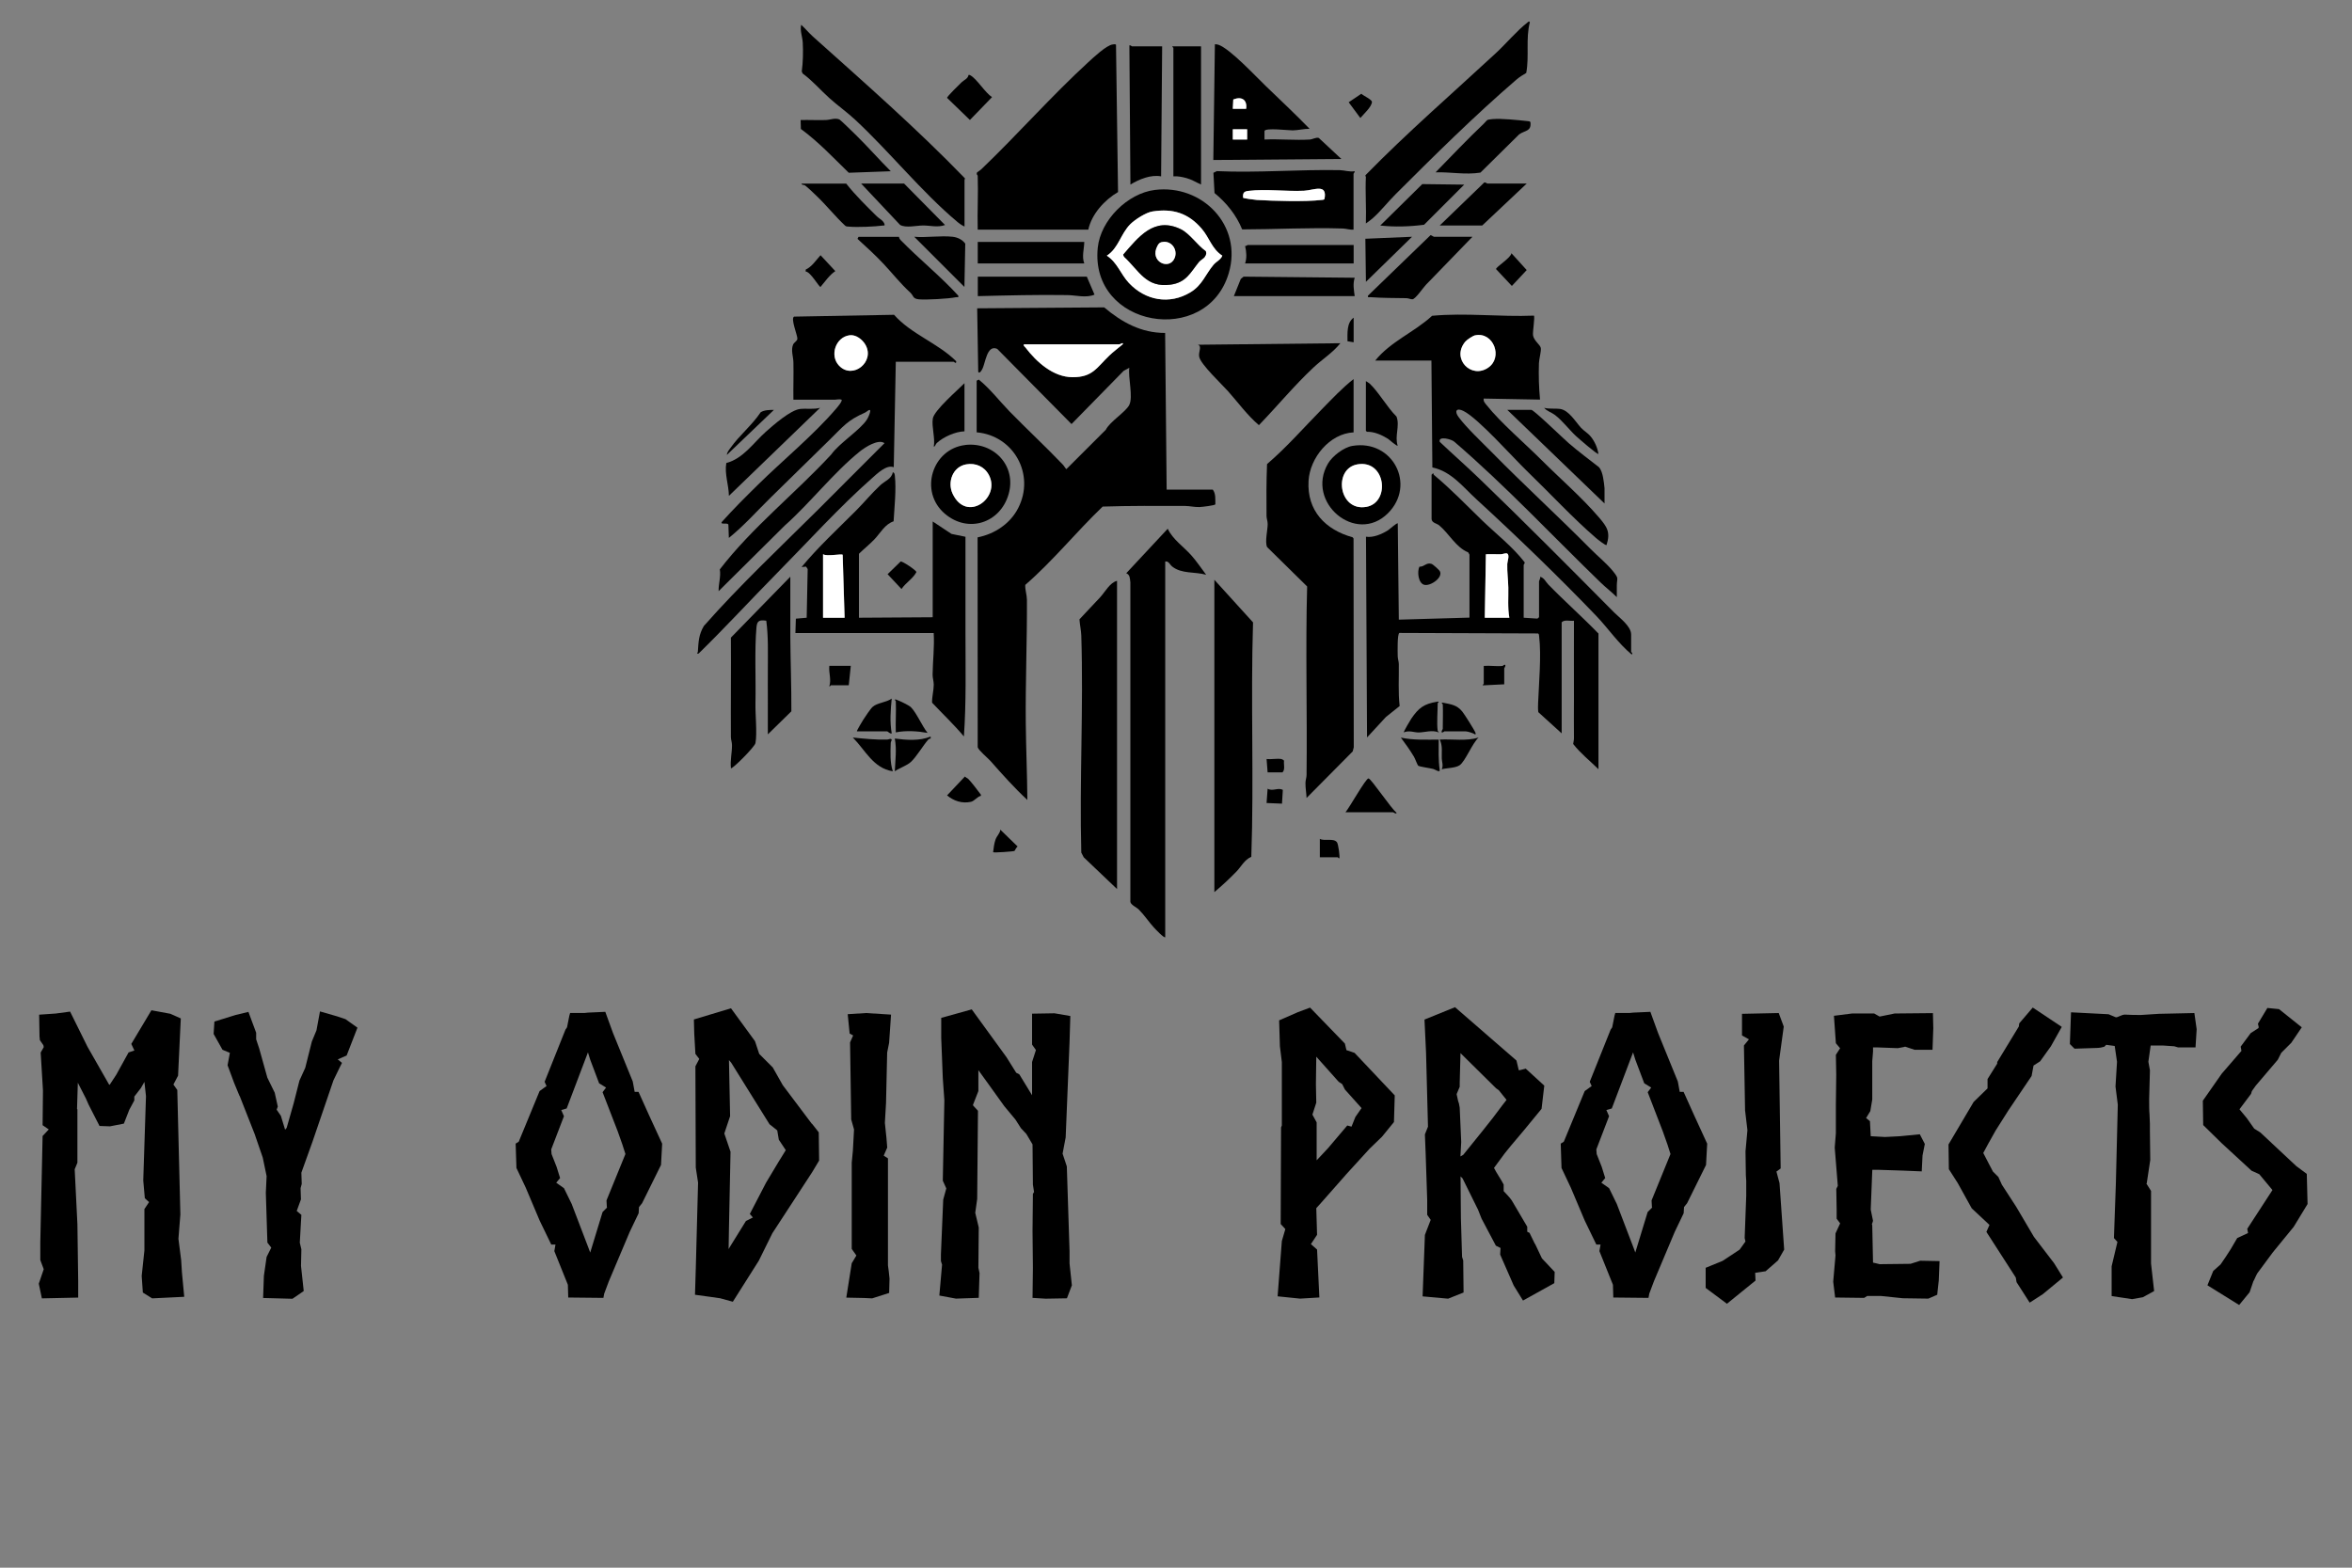 <?xml version="1.0" encoding="UTF-8"?>
<svg id="Layer_1" data-name="Layer 1" xmlns="http://www.w3.org/2000/svg" viewBox="0 0 450 300">
  <rect x="0" y="0" width="450" height="300" fill="#808080" stroke="none"/>
  <defs>
    <style>
      .cls-1 {
        fill: #fff;
      }
    </style>
  </defs>
  <g>
    <path d="M186.88,72.84l.39-.2c2.2,1.8,3.91,4.06,5.87,6.08,3.35,3.43,6.88,6.71,10.2,10.18.26.27.42.62.68.88l7.55-7.54c.8-1.59,3.77-3.36,4.48-4.73.8-1.56-.26-5.3.02-7.13l-1.08.58-9.98,10.19-14.22-14.39c-2.02-.88-2.23,2.82-2.9,3.95-.1.18-.49.88-.73.45l-.2-12.16,24.3-.18c3.36,2.85,7.11,4.91,11.66,4.89l.29,29.98h8.82c.62.78.47,1.89.5,2.82-.06.21-2.59.51-3.04.52-1,.03-1.85-.21-2.74-.21-5.26-.02-10.52-.05-15.78.12-5.06,4.85-9.49,10.37-14.81,14.99-.05.92.31,1.93.32,2.83.04,7.86-.3,15.86-.22,23.71.05,4.88.27,9.73.3,14.61-2.52-2.34-4.78-4.88-7.05-7.45-.52-.58-2.34-2.09-2.45-2.65l-.02-40.15c3.26-.64,6.23-2.61,7.76-5.59,3.31-6.45-.86-13.89-7.94-14.51v-9.9ZM214.21,65.89h-18.32c-.09.34.14.39.29.59,2.15,2.81,5.33,5.68,9.01,5.7,3.88.02,4.63-1.83,7.05-4.14.75-.72,1.75-1.47,2.56-2.15.26-.49-.54,0-.59,0Z"/>
    <path d="M263.1,69.02c2.95-3.68,7.52-5.46,10.9-8.59,6.47-.6,12.98.24,19.47-.03.24.24-.26,3.13-.16,3.77.17,1.06,1.4,1.81,1.49,2.44s-.34,2.14-.36,2.89c-.08,2.32-.01,4.66.21,6.97l-10.78-.2c-.09.58.27.88.58,1.28,2.63,3.31,7.35,7.35,10.48,10.48,3.53,3.53,7.75,7.18,10.98,10.97,1.55,1.81,2.26,2.81,1.47,5.29-.19.17-1.82-1.16-2.06-1.37-4.32-3.71-8.93-8.69-13.13-12.74-2.72-2.62-9.34-10.11-12.18-11.53-1.37-.69-1.78.03-.95,1.15,1.42,1.95,4.56,4.92,6.37,6.75,6.18,6.29,12.7,12.25,18.91,18.52,1.39,1.41,3.07,2.74,4.32,4.3,1.11,1.4.71,1.16.68,2.65-.01.75,0,1.5,0,2.25-.94-.95-2.1-1.83-3.04-2.74-9.32-9.02-18.22-18.56-28.06-27.01-.49-.46-3.1-1.18-2.78.03,2.48,2.35,5.06,4.61,7.52,6.98,8.78,8.45,17.29,17.04,25.86,25.68,1,1.01,3.24,2.6,3.24,4.21v3.33s.42.34.1.49c-2.56-2.12-4.46-4.96-6.75-7.36-7.17-7.48-15.28-15.31-22.94-22.33-2.56-2.34-4.83-5.36-8.44-6.1l-.18-20.45h-10.78ZM282.25,64.17c-.47.1-1.59.85-1.91,1.23-2.7,3.24,1.13,7.19,4.38,4.97,2.92-1.99.99-6.92-2.47-6.19Z"/>
    <path d="M151.8,76.47c-.04-2.38.06-4.78,0-7.16-.02-1.04-.51-2.31-.06-3.37.18-.42.79-.67.82-1.11.04-.65-1.33-3.85-.64-4.24l19.14-.35c3.27,3.71,8.36,5.39,11.89,8.89.03.64-.4.1-.49.1h-11.07l-.39,20.18c-1.38-.55-3.19,1.24-4.22,2.15-6.06,5.34-12.38,12.3-18.13,18.13-5.01,5.08-9.87,10.38-14.99,15.38-.54.05-.16-.12-.14-.34.13-1.91.14-3.21,1.14-4.93,6.89-7.81,14.55-15.01,21.94-22.35,4.23-4.2,8.4-8.45,12.63-12.64-1.15-.87-3.71.77-4.7,1.57-5.05,4.06-9.52,9.87-14.4,14.21l-12.64,12.54c-.04-1.41.47-2.8.23-4.17,6.22-8.08,14.42-14.52,21.32-21.99,1.52-2.16,5.55-4.68,6.83-6.69.23-.36.57-1.13.62-1.54.09-.71-.71.1-.97.21-3.38,1.48-4.17,2.64-6.67,5.09-3.76,3.69-7.53,7.4-11.28,11.06-2.69,2.63-5.2,5.49-8.12,7.84l-.09-2.56c-.29-.42-1.53.09-1.28-.47,2.22-2.48,4.58-4.83,6.95-7.16,4.75-4.67,10.62-9.5,14.9-14.49.23-.27,1.32-1.52,1.08-1.77-.46-.17-.95,0-1.27,0h-7.94ZM162.53,64.16c-2.66.37-3.84,3.89-1.99,5.82,2.61,2.74,6.94-.77,5.02-4.04-.59-1-1.81-1.95-3.03-1.78Z"/>
    <path d="M273.88,90.87c.02-.07.31-.34.39-.29-.04.24.09.32.25.45,3.28,2.75,6,5.62,9.06,8.57,2.72,2.62,5.8,5,8.11,7.98.1.21-.17.46-.17.54v10.09l2.63.17.31-.27v-6.86c0-.15.32-.57.2-.88.81.22,1.05.95,1.56,1.47,3.12,3.21,6.49,6.18,9.61,9.4v25.96c-1.62-1.6-3.45-3.04-4.84-4.83.04-.38.16-.74.15-1.14-.04-2.57,0-5.1,0-7.64,0-4.93-.02-9.87,0-14.8-.76.1-1.78-.28-2.35.29v21.26l-4.47-4.06c-.08-.57-.06-1.15-.04-1.72.15-3.71.64-9.16.2-12.75-.03-.21,0-.45-.19-.59l-26.54-.1c-.44.12-.34,3.8-.33,4.43.01.56.21,1.04.21,1.55.04,2.67-.15,5.36.16,8.01l-2.62,2.09-3.62,3.92-.2-38.41c1.39.22,3-.49,4.18-1.21.26-.16,1.75-1.51,1.9-1.34l.2,18.42,13.52-.39v-12.05l-.25-.44c-2.32-.92-3.66-3.59-5.53-5.15-.49-.41-1.47-.48-1.47-1.27v-8.43ZM288.78,118.21c-.35-1.89-.16-3.85-.2-5.78-.03-1.49-.25-2.99-.2-4.52.02-.53.47-1.63.02-1.97-.25-.18-.88.11-1.27.12-.94.02-1.9-.05-2.84,0l-.21,12.14h4.7Z"/>
    <path d="M258.99,82.74c-4.59.21-8.38,4.87-8.63,9.3-.32,5.69,3.21,9.33,8.44,10.78l.17.23.04,39.96-.2.78-8.83,8.91c-.04-.98-.22-1.85-.21-2.85,0-.56.21-1.04.21-1.55.14-12.02-.22-24.06.11-36.07l-7.66-7.54c-.46-1,.12-3.32.11-4.41,0-.56-.22-1.04-.22-1.56-.03-3.3-.04-6.61.1-9.91,3.75-3.21,7.03-6.98,10.48-10.49,1.95-1.98,3.89-4.07,6.08-5.78v10.19Z"/>
    <path d="M187.07,33.65c0-.07-.19-.22-.2-.4l.08-.28c.27-.2.56-.35.8-.58,6.95-6.65,13.37-13.98,20.47-20.49.99-.91,3.49-3.26,4.66-3.39.22-.02.44-.11.64.04l.39,28.2c-2.59,1.51-5.04,4.21-5.69,7.19h-21.16c-.09-3.42.12-6.87,0-10.29Z"/>
    <path d="M222.93,179.35c-.2.23-1.94-1.61-2.16-1.86-.99-1.08-1.82-2.37-2.86-3.41-.47-.48-1.52-.88-1.64-1.49v-61.14c-.1-.7-.04-1.47-.79-1.75l7.94-8.52c.97,2.07,3.01,3.4,4.51,5.09,1,1.12,1.93,2.51,2.84,3.72-2.18-.62-4.68-.13-6.5-1.58-.44-.35-.68-1.09-1.33-.96v71.92Z"/>
    <path d="M164.34,118.21l14.11-.09v-18.33s3.59,2.38,3.59,2.38l2.68.55c-.01,4.41.01,8.82,0,13.24,0,1.73,0,3.54,0,5.27,0,6.57.16,13.16-.3,19.7-1.9-2.27-4.08-4.33-6.09-6.46-.04-1.09.32-2.38.32-3.43,0-.7-.23-1.3-.22-1.95.04-2.65.37-5.29.21-7.95h-26.46s.09-2.75.09-2.75l2.07-.18.19-9.31-.31-.47-.86.08c3.18-3.84,6.87-7.24,10.39-10.77,1.59-1.59,3.03-3.36,4.7-4.91.81-.76,2.16-1.19,2.36-2.45.36.07.36.39.4.68.29,2.64-.09,6.03-.24,8.7-1.69.56-2.53,2.26-3.69,3.47-.93.97-1.98,1.8-2.94,2.74v12.25ZM157.48,106.06v12.15h4.12l-.37-12.04c-.18-.26-3.08.36-3.74-.11Z"/>
    <path d="M232.34,170.72v-59.77s7.4,8.15,7.4,8.15c-.47,14.91.19,29.99-.33,44.86-1.36.6-1.91,1.86-2.85,2.83-1.34,1.38-2.74,2.68-4.21,3.92Z"/>
    <path d="M213.72,111.15v58.98l-6.37-6.07-.47-.9c-.36-13.83.44-27.72,0-41.54-.03-.95-.29-2.13-.35-3.1,1.3-1.43,2.67-2.81,3.97-4.23.94-1.03,1.87-2.83,3.23-3.14Z"/>
    <path d="M184.53,43.35c-.54-.25-1.02-.59-1.47-.98-6.7-5.63-13-13.48-19.49-19.5-1.52-1.41-3.35-2.71-4.9-4.11-1.71-1.54-3.23-3.33-5.11-4.7l-.16-.39c.24-1.73.28-3.75.19-5.51-.06-1.13-.57-2.3-.3-3.42.78.71,1.46,1.55,2.25,2.26,9.87,8.84,19.89,17.63,29.09,27.14l-.09.29v8.92Z"/>
    <path d="M261.34,33.85s-.13-.15-.1-.31c7.96-8.14,16.62-15.65,24.99-23.4,1.81-1.67,4.13-4.4,5.97-5.79.15-.12.34-.39.5-.09-.82,3.15-.09,6.49-.69,9.7-.65.38-1.3.78-1.87,1.27-7.93,6.82-15.72,14.54-23.13,21.94-1.49,1.49-2.81,3.21-4.4,4.62-.4.35-.85.66-1.28.97.1-2.96-.14-5.96,0-8.92Z"/>
    <path d="M250.66,26.7c.39-.02,1.2-.48,1.66-.3l4.32,4.02-24.5.2.3-22.15c.24,0,.47.02.69.1,2.21.76,7.12,6.04,9,7.85,2.83,2.72,5.69,5.41,8.43,8.23-1.03-.02-2.24.29-3.22.3-.84.01-5.25-.54-5.41.12v1.63c2.87-.13,5.88.18,8.73,0ZM238.42,20.82c.23-1.76-.88-2.42-2.46-1.78l-.09,1.78h2.55ZM238.61,24.74h-2.74v1.96h2.74v-1.96Z"/>
    <path d="M220.93,36.35c9.08-1.14,16.87,6.81,14.16,15.93-4.21,14.19-26.62,10.39-25.06-4.88.54-5.27,5.69-10.39,10.9-11.05ZM220.53,40.46c-1.25.19-3.34,1.53-4.24,2.42-1.87,1.84-2.27,4.6-4.52,6.05,1.99,1.26,2.65,3.53,4.21,5.2,3.15,3.38,7.77,4.24,11.8,1.8,2.26-1.37,2.86-3.42,4.38-5.23.57-.68,1.39-.97,1.71-1.77-2.03-1.32-2.46-3.45-3.97-5.19-2.54-2.94-5.48-3.89-9.36-3.28Z"/>
    <path d="M258.99,43.94c-.7.07-1.35-.18-2.05-.21-6.42-.21-12.88.16-19.28.17-1.11-2.74-3.01-5.1-5.29-6.96l-.21-3.87.65-.32c7.82.35,15.73-.34,23.53-.19.88.02,1.88.38,2.83.2.07.21-.2.43-.2.49v10.68ZM237.84,37.85c.08.11,2.25.4,2.62.42,3.12.19,9.4.37,12.36,0,.21-.03.45,0,.59-.19.6-3.05-2.08-1.66-3.92-1.57-3.35.15-7.33-.37-10.57.02-.93.11-1.16.34-1.08,1.33Z"/>
    <path d="M146.91,140.55c-.03-2.25.03-4.51,0-6.77-.02-1.89,0-3.79,0-5.67,0-3.12.11-6.24-.3-9.33-1.29-.17-1.76-.04-1.88,1.28-.38,4.39-.09,9.95-.19,14.5-.05,2.14.35,5.75,0,7.64-.13.73-4.49,5.08-4.69,4.81-.17-1.48.21-2.95.2-4.42,0-.56-.21-1.04-.21-1.55-.04-6.34.05-12.68,0-19.02l11.37-11.66c.02,2.45-.02,4.9,0,7.36,0,1.42-.01,2.89,0,4.29.04,4.73.22,9.39.2,14.11l-4.5,4.41Z"/>
    <path d="M256.44,65.69c-1.43,1.79-3.44,3.05-5.1,4.6-3.71,3.47-6.95,7.42-10.48,11.07-2.24-1.92-3.94-4.28-5.88-6.47-1.19-1.34-5.25-5.14-5.54-6.61-.19-.94.59-2.01-.24-2.31l27.24-.29Z"/>
    <path d="M222.35,8.86l-.2,24.89c-1.96-.37-4.18.54-5.87,1.57l-.2-26.65c.21-.07.43.2.49.2h5.78Z"/>
    <path d="M229.79,8.86v26.45c-.95-.42-1.75-.95-2.79-1.23-.81-.22-1.65-.39-2.5-.34V9.16c0-.06-.25-.15-.2-.29h5.49Z"/>
    <path d="M184.68,85.15c5.46-.63,9.88,4.01,8.28,9.46-1.6,5.47-7.69,7.5-12.16,3.72-5.05-4.28-2.42-12.44,3.88-13.17ZM184.87,88.86c-2.58.45-3.67,3.4-2.6,5.64,2.66,5.62,9.25.79,6.93-3.6-.86-1.63-2.54-2.35-4.33-2.04Z"/>
    <path d="M258.74,85.33c7.74-1.3,12.25,7.47,6.81,12.89-6.13,6.1-15.8-2.11-11.47-9.51.84-1.44,3.01-3.1,4.66-3.38ZM259.72,88.86c-4.7.8-3.61,9.05,1.67,8.14,4.66-.81,3.78-9.06-1.67-8.14Z"/>
    <path d="M281.72,45.31l-8.92,9.21c-.51.54-1.97,2.69-2.55,2.75-.32.03-.76-.2-1.16-.21-2.35-.04-4.51-.02-6.87-.19-.29-.02-.57.15-.49-.29l11.97-11.58c.22.02.55.31.67.31h7.35Z"/>
    <path d="M171.99,45.31s.06.37.28.59c3.58,3.67,7.61,6.89,11.08,10.68.09.47-.21.23-.48.3-1.29.29-5.72.53-7.07.4-1.22-.12-.96-.66-1.64-1.29-2-1.85-3.29-3.55-5.1-5.48-1.58-1.68-3.3-3.25-5-4.8l.2-.39h7.74Z"/>
    <path d="M274.67,32.97c3.05-3.11,6.05-6.31,9.22-9.3.69-.65.35-.77,1.66-.88,1.73-.15,4.85.19,6.67.38.21.02.45,0,.59.2.22,1.84-1.06,1.54-2.17,2.36l-7.39,7.3c-2.86.46-5.72-.14-8.58-.05Z"/>
    <path d="M170.42,32.77l-8.03.29c-2.96-2.88-5.82-5.94-9.16-8.38l-.05-1.71c1.6-.04,3.21.05,4.81,0,.84-.02,1.8-.48,2.63-.1.2.09,2.79,2.63,3.22,3.05,2.25,2.21,4.35,4.62,6.58,6.84Z"/>
    <path d="M307,96.36l-18.62-17.93h4.6c.48,0,6.23,5.58,7.15,6.37,1.86,1.6,3.85,3.09,5.79,4.6.45.51.66,1.29.79,1.96.08.4.28,1.75.28,2.07v2.94Z"/>
    <path d="M156.9,78.04l-17.44,16.85c-.03-2.1-.86-4.17-.5-6.28,3.27-.88,5.16-3.84,7.55-5.97,1.49-1.32,4.75-4.19,6.59-4.38,1.26-.13,2.55.13,3.8-.22Z"/>
    <path d="M187.07,46.29h20.38c-.02,1.36-.51,2.79,0,4.12h-20.38v-4.12Z"/>
    <path d="M207.94,52.95l1.47,3.43c-1.62.69-3.55.11-5.18.09-5.73-.09-11.45.06-17.15.2v-3.72h20.87Z"/>
    <path d="M259.19,53.15c-.38,1.17-.16,2.34,0,3.52h-23.12s1.32-3.28,1.32-3.28l.54-.45,21.26.21Z"/>
    <path d="M258.99,46.88v3.53h-20.77c.36-1.02.26-2.28,0-3.33.19.05.42-.2.49-.2h20.28Z"/>
    <path d="M172.97,35.12l7.84,7.94c-1.43.52-2.86.08-4.2.09s-3.29.52-4.4-.11l-7.46-7.92h8.23Z"/>
    <path d="M292.11,35.12l-8.52,8.03h-8.13l8.53-8.24c.29-.02.5.21.58.21h7.54Z"/>
    <path d="M280.15,35.32l-7.69,7.69c-2.78.36-5.58.45-8.38.15l8.04-7.93,8.03.1Z"/>
    <path d="M161.89,35.12c1.78,2.26,3.83,4.26,5.87,6.28.5.49,1.19.73,1.47,1.47.05.4-.02.25-.29.29-1.53.21-4.97.36-6.48.21-.28-.03-.56.02-.78-.2-1.92-1.8-3.57-3.89-5.47-5.7-.55-.53-1.6-1.54-2.15-1.96-.27-.2-.72-.05-.69-.38h8.52Z"/>
    <path d="M182.27,45.31c.94.11,1.83.53,2.41,1.31l-.16,8.29-9.6-9.6c2.33.2,5.07-.26,7.35,0Z"/>
    <path d="M261.34,72.94s.61.36.71.46c1.74,1.65,3.37,4.57,5.14,6.32.68,1.8-.39,3.7.22,5.56-.15.17-1.63-1.17-1.9-1.34-1.16-.71-2.59-1.36-3.99-1.31l-.19-.2v-9.5Z"/>
    <path d="M184.53,82.54c-1.76.06-4.02,1.06-5.3,2.24-.27.25-.27.66-.57.7.29-1.68-.44-3.8-.19-5.38s4.82-5.5,6.06-6.77v9.21Z"/>
    <polygon points="270.16 45.31 261.34 53.93 261.23 45.69 270.16 45.31"/>
    <path d="M185.31,14.35c.19-.04.25.01.39.09,1.2.67,2.78,3.3,4.1,4.15l-4.23,4.37-4.37-4.23c-.04-.25,2.42-2.64,2.82-3.02.46-.43,1.19-.66,1.28-1.37Z"/>
    <path d="M257.42,155.44c.68-.74,3.88-6.48,4.41-6.48.48,0,4.46,5.96,5.39,6.58-.16.33-.57-.1-.68-.1h-9.11Z"/>
    <path d="M275.26,141.53c0,1.95-.08,3.87.19,5.79.09.63-.85-.07-1.21-.16-.61-.17-2.62-.43-2.89-.63-.16-.12-.6-1.35-.82-1.72-.76-1.26-1.63-2.49-2.51-3.66,2.39.52,4.82.38,7.25.39Z"/>
    <path d="M282.9,141.14c-1.18,1.03-2.54,4.53-3.62,5.29-.79.56-2.47.52-3.43.78.33-.8.02-1.37,0-2.06-.04-1.28.19-2.43-.39-3.62,2.48-.13,5.05.34,7.45-.39Z"/>
    <path d="M163.95,139.96c-.1-.08,1.06-1.98,1.21-2.22.36-.56,1.4-2.13,1.82-2.49.9-.78,2.63-.83,3.63-1.57-.22,2.18-.38,4.5,0,6.66-.34.14-.73-.39-.88-.39h-5.78Z"/>
    <path d="M170.81,147.6c-3.76-.62-5.2-4-7.64-6.46,2.17.22,4.38.45,6.57.39.26,0,.82-.35.87.09,0,.04-.19.34-.19.59-.05,1.77-.16,3.71.4,5.39Z"/>
    <path d="M275.06,139.86c0,.06.29.22.2.29-1.29-.51-2.61,0-3.82.02-.89.01-1.82-.46-2.84-.02-.12-.09,1.23-2.34,1.41-2.61,1.42-2.08,2.41-2.84,4.97-3.26.58-.09.09.23.09.28,0,1.56-.2,3.84,0,5.29Z"/>
    <path d="M276.04,134.77s-.49-.4.09-.29c1.53.31,2.61.42,3.63,1.67.42.51,2.38,3.61,2.55,4.11.03.1.05.32-.09.29-.31-.26-1.45-.59-1.76-.59h-4.12c-.06,0-.27.27-.49.2-.12-.28.19-.58.19-.69,0-1.55.07-3.16,0-4.7Z"/>
    <path d="M171.4,134.18s-.47-.47.09-.29c.51.16,2.43,1.08,2.78,1.43,1.08,1.07,2.17,3.66,3.2,4.93-1.97-.35-4.12-.49-6.08-.1-.07-1.98.09-3.99,0-5.98Z"/>
    <path d="M178.06,141.33s-.32.03-.47.21c-1.03,1.2-2.21,3.21-3.25,4.21-.81.78-2.22,1.18-3.14,1.85.09-2.12.39-4.15,0-6.27,2.2.29,4.77.5,6.86-.39v.39Z"/>
    <path d="M305.82,86.86c-.17.21-3.96-3.1-4.31-3.43-1.34-1.25-2.5-2.86-4.01-4.02-.63-.48-1.55-.73-2.06-1.37.98.27,2.04.08,3.02.21,1.69.23,2.93,2.4,4.03,3.61.57.62,1.28.97,1.85,1.67.75.9,1.31,2.16,1.48,3.32Z"/>
    <path d="M289.17,48.45l2.93,3.23-2.84,3.04-3.03-3.23c0-.41,2.93-2.22,2.94-3.04Z"/>
    <path d="M185.24,149.04c.43.41,1.85,2.22,2.23,2.77.11.17.27.21.19.49-.69.15-1.22.99-1.9,1.14-1.68.37-3.28-.16-4.56-1.23l3.42-3.62c.16.21.44.29.62.46Z"/>
    <path d="M154.15,51.97v-.38c1.17-.53,1.99-1.81,2.84-2.75l2.83,3.04c-1.16.78-1.94,1.98-2.84,3.03-.29,0-1.98-3-2.84-2.94Z"/>
    <path d="M172.32,107.45c.33-.09,3.01,1.69,3.01,2.03-.67,1.28-2.04,2.02-2.85,3.24l-2.66-2.84,2.5-2.43Z"/>
    <path d="M287.5,127.42c.08,0,.26-.27.49-.2.12.28-.19.58-.19.69v3.04l-4.02.2c-.27-.03.1-.25.1-.29v-3.43c1.16-.1,2.49.13,3.63,0Z"/>
    <path d="M162.78,127.42l-.39,3.72h-3.43s-.22.29-.29.2c.42-1.34-.14-2.55,0-3.92h4.12Z"/>
    <path d="M271.57,108.45c1,.02,1.3-.87,2.33-.54.28.09,1.43,1.14,1.57,1.38.7,1.2-1.82,2.97-3.01,2.61-1.13-.34-1.34-2.54-.89-3.45Z"/>
    <path d="M194.09,162.84c-.18.1-3.93.38-4.08.24.09-.76.2-1.68.45-2.39.27-.78.85-1.16.93-1.92l3.32,3.23c-.27.11-.53.79-.62.84Z"/>
    <path d="M148.08,78.43l-9.01,8.62c.02-.5.42-.96.7-1.35,1.66-2.36,4.13-4.35,5.75-6.79.66-.47,1.78-.47,2.56-.47Z"/>
    <path d="M252.52,160.53c.88.49,2.61-.2,3.27.64.26.32.61,2.85.45,3.08-.15.04-.24-.2-.29-.2h-3.43v-3.53Z"/>
    <path d="M260.46,17.94c.36.37,2.05,1.12,2.03,1.57-.05.95-1.61,2.34-2.22,3.07l-2.23-3.01,2.42-1.63Z"/>
    <path d="M245.17,145.25c.1.02.47.21.5.33-.1.72.26,1.69-.3,2.22h-2.84l-.2-2.55c.88.1,2-.14,2.84,0Z"/>
    <path d="M245.44,151.16l-.16,2.63-2.95-.12.2-2.74c.98.58,1.97-.29,2.91.23Z"/>
    <path d="M258.99,65.5l-1.18-.2c.01-1.49-.19-3.53,1.18-4.51v4.7Z"/>
    <path class="cls-1" d="M214.21,65.89c.05,0,.85-.49.59,0-.81.68-1.81,1.43-2.56,2.15-2.42,2.31-3.16,4.16-7.05,4.14-3.68-.02-6.86-2.89-9.01-5.7-.15-.2-.38-.25-.29-.59h18.32Z"/>
    <path class="cls-1" d="M282.25,64.17c3.46-.73,5.39,4.2,2.47,6.19-3.25,2.22-7.08-1.72-4.38-4.97.32-.38,1.44-1.13,1.91-1.23Z"/>
    <path class="cls-1" d="M162.53,64.16c1.21-.17,2.44.78,3.03,1.78,1.93,3.27-2.41,6.77-5.02,4.04-1.85-1.94-.67-5.45,1.99-5.82Z"/>
    <path class="cls-1" d="M288.78,118.21h-4.7l.21-12.14c.94-.05,1.9.02,2.84,0,.4-.01,1.03-.31,1.27-.12.46.34,0,1.44-.02,1.97-.05,1.53.17,3.03.2,4.52.04,1.93-.16,3.89.2,5.78Z"/>
    <path class="cls-1" d="M157.48,106.06c.67.48,3.56-.14,3.74.11l.37,12.04h-4.12v-12.15Z"/>
    <rect class="cls-1" x="235.87" y="24.74" width="2.74" height="1.96"/>
    <path class="cls-1" d="M238.42,20.82h-2.55s.09-1.78.09-1.78c1.58-.64,2.7.02,2.46,1.78Z"/>
    <path class="cls-1" d="M220.53,40.46c3.88-.6,6.82.34,9.36,3.28,1.51,1.74,1.93,3.87,3.97,5.19-.32.8-1.14,1.09-1.71,1.77-1.52,1.81-2.12,3.86-4.38,5.23-4.03,2.44-8.65,1.58-11.8-1.8-1.56-1.67-2.22-3.93-4.21-5.2,2.26-1.45,2.65-4.21,4.52-6.05.9-.89,2.99-2.23,4.24-2.42ZM230.5,49.16c.22-.37.41-.67.18-1.1-1.61-1.13-3.08-3.4-4.8-4.22-5.07-2.41-8.02,1.49-10.98,4.9l.19.4c2.92,2.72,4.19,5.97,8.88,5.33,3.02-.41,3.8-2.34,5.44-4.36.25-.31.93-.67,1.1-.95Z"/>
    <path class="cls-1" d="M237.84,37.85c-.08-.99.16-1.22,1.08-1.33,3.24-.38,7.22.14,10.57-.02,1.84-.08,4.52-1.47,3.92,1.57-.14.2-.38.17-.59.19-2.96.37-9.24.19-12.36,0-.37-.02-2.54-.3-2.62-.42Z"/>
    <path class="cls-1" d="M184.87,88.86c1.79-.31,3.47.41,4.33,2.04,2.31,4.39-4.27,9.22-6.93,3.6-1.06-2.24.02-5.2,2.6-5.64Z"/>
    <path class="cls-1" d="M259.72,88.86c5.45-.93,6.33,7.33,1.67,8.14-5.28.91-6.37-7.33-1.67-8.14Z"/>
    <path d="M230.5,49.16c-.17.28-.85.64-1.1.95-1.64,2.02-2.42,3.95-5.44,4.36-4.68.64-5.96-2.61-8.88-5.33l-.19-.4c2.96-3.41,5.91-7.31,10.98-4.9,1.72.82,3.19,3.09,4.8,4.22.23.43.04.74-.18,1.1ZM222.29,46.33c-.46.1-.63.34-.84.73-1.61,2.99,2.29,4.78,3.29,2.32.66-1.62-.66-3.45-2.45-3.04Z"/>
    <path class="cls-1" d="M222.29,46.33c1.79-.41,3.12,1.42,2.45,3.04-1.01,2.46-4.91.68-3.29-2.32.21-.39.38-.62.84-.73Z"/>
  </g>
  <g>
    <path d="M20.9,207.54l.07.07,1.26-1.92,2.37-4.29,1.11-.37-.59-1.26,3.85-6.44,3.62.67,2,.89-.52,10.95-.89,1.7.74,1.04.59,23.82-.37,4.66.52,4.07.15,2.37.44,4.66-6.14.3-1.78-1.11-.22-3.18.52-4.88v-7.92l.89-1.33-.81-.74-.3-3.4.52-16.13-.3-2.74-.67,1.18-1.26,1.63v.74l-.96,1.78-1.04,2.66-2.66.52-2-.07-1.78-3.48-.3-.59-.52-1.18-1.55-3.03-.15,4.96v.07l.07.07v10.21l-.52,1.26.52,10.5.15,10.87v3.18l-6.95.15-.59-2.81.96-2.81v.07l-.67-1.78v-3.4l.44-20.34,1.18-1.26-1.18-.81.07-6.66-.22-3.62-.22-3.62.59-1.04-.07-.37-.67-.96-.07-.74-.07-4.14,3.18-.22,2.74-.37,3.33,6.73,4.14,7.25Z"/>
    <path d="M50.34,248.37l.15-4.22.52-3.62.89-1.78-.74-.96-.3-9.54.15-3.18-.74-3.55-1.55-4.51-2.88-7.32v.07l-1.04-2.51-1.26-3.4.44-2.37-1.41-.59-1.7-3.03.15-2.37,4.07-1.26,2.44-.59,1.48,3.99v1.26l.59,1.78,1.55,5.55,1.41,2.88.59,2.66-.22.59.81,1.18.81,2.66.3-.37,1.33-4.66,1.11-4.37,1.11-2.44,1.26-5.03.89-2.15.67-3.62,3.33.96,1.55.52,2.29,1.63-2.07,5.33-1.7.74.81.67-.52,1.04-1.11,2.29-1.11,3.26-2.88,8.43-2.15,5.99.07,2.15-.22.81.07,2.15-.81,2.22.89.74-.3,5.33.3,1.26-.07,3.18.52,4.81-2.15,1.48-5.62-.15Z"/>
    <path d="M115.81,193.63l1.48,4.07,3.77,9.25.37,2h.74l2,4.44,2.52,5.47-.22,4.07-3.62,7.32-.59.74-.07,1.18-1.7,3.55-4,9.47-.89,2.37-.15.81-6.73-.07-.07-2.44-2.59-6.44.22-1.26h-.81l-2.22-4.59-2.66-6.29-1.78-3.77-.15-4.66.59-.37,3.99-9.69,1.33-.96-.37-.81,3.99-9.99.3-.44.44-2.22.15-.52h2.74l.67-.07,3.33-.15ZM112.92,239.71l2.37-7.77.89-.89h-.07l-.07-1.33,3.62-8.88-.59-1.85-.89-2.51-2.89-7.47.67-.89-1.33-.81-1.7-4.51-.44-1.41-4.07,10.73-1.04.3.52,1.18-2.44,6.36.07.89.96,2.44.67,2.15-.74.89,1.48,1.04,1.48,3.03,3.25,8.51.3.81Z"/>
    <path d="M140.22,249.11l-2.44-.67-4.81-.67.15-4.96v.07l.44-16.57-.44-2.88-.07-19.38.74-1.41-.74-.96-.22-3.85-.07-2.74,3.18-.96,3.92-1.18,4.59,6.29.81,2.44,2.59,2.59,1.92,3.4,5.62,7.47-.07-.15,1.33,1.7.07,5.4-1.33,2.22-7.62,11.69-2.59,5.25-4.96,7.84ZM138.59,216.93l1.18,3.48-.3,14.65-.07,3.99.07-.15,3.25-5.25,1.33-.67-.59-.67,3.11-5.99,2.44-4.07,1.33-2.15-1.33-2-.3-1.78-1.48-1.18-7.32-11.76-.44-.52.22,10.73-1.11,3.33Z"/>
    <path d="M162.86,214.27l-.22-14.79.59-1.33-.67-.37-.37-3.7,3.48-.22,4.81.3-.37,5.4-.37,1.85-.22,9.69-.22,3.77.3,2.88.15,1.85-.67,1.55.81.52v20.49l.15,1.11.15,1.41-.07,2.74-3.25,1.04-1.55-.07-3.4-.07,1.04-6.58.89-1.48-.89-1.26v-16.5l.22-2.29.22-4.07-.52-1.85Z"/>
    <path d="M205.09,245.93l-.96,2.52-4.07.07-2.51-.15.07-5.77-.07-7.03.07-7.1.22-.37-.22-1.41-.07-7.69-1.18-2-1.04-1.11-1.04-1.63-2.15-2.59-3.03-4.22-1.92-2.66v4l-1.04,2.66.07.15.89.96-.15,16.87-.37,2.66.67,2.81-.07,7.69.22,1.04-.15,4.73-4.36.15-3.18-.59.52-5.92-.22-.67v-1.26l.44-10.5.59-2.15-.67-1.48.3-15.39-.3-4.22-.3-7.69v-3.85l5.84-1.63,6.66,9.17,1.85,2.96.59.3,2.44,4v-6.36l.74-2.29-.74-1.04v-5.92l4.29-.07,3.03.52-.15,5.03-.74,18.2-.59,3.11.81,2.44.52,16.2v2.37l.44,4.14Z"/>
    <path d="M257.47,224.84l-4.96,5.62-.67.74.15,5.1-1.18,1.78,1.18,1.04.44,9.17-3.7.22-4.29-.44.81-10.58.67-2.29-.89-.96.07-18.49.15-.37v-12.13l-.37-3.03-.15-4.96,3.55-1.55,2.37-.89,6.66,6.88.3,1.26,1.55.52,7.69,8.14-.15,5.1-2.29,2.81-2.37,2.29-4.59,5.03ZM251.92,222.03l2.15-2.29,3.7-4.36.81.22.74-1.85,1.18-1.7-3.18-3.55-.52-1.04-.67-.44-4.29-4.81-.07,5.25.07,3.55-.74,2.29.81,1.48v7.25Z"/>
    <path d="M279.44,225.07l.07,8.06.22,7.4.22.67.07,6.14-2.96,1.18-4.88-.44.44-11.76,1.11-2.88-.67-.96v-2.89l-.29-8.66-.15-3.85.59-1.48-.37-14.13-.3-6.36,5.84-2.37,11.76,10.21.44,1.85c.07.07,1.26-.3,1.33-.3l3.55,3.25-.52,4.44-3.4,4.14-2.37,2.81-1.26,1.55-2.07,2.81c.52,1.04,1.41,2.29,1.85,3.18v1.26c.59.67,1.04,1.04,1.55,1.78l2.96,5.03v.96l.44.22,1.04,2.14v-.07l1.33,2.81,2.44,2.59-.07,2.15-5.99,3.33-1.78-2.88-2.59-5.92.07-1.26-.89-.44-2.74-5.18-.67-1.7-2.96-5.99-.44-.44ZM279.44,221.29l.52-.3,3.7-4.59c1.04-1.26,2.81-3.55,3.77-4.88l.81-1.04-1.48-1.85-.52-.37-6.81-6.73-.15,5.7v.74l-.59,1.41.29,1.33.15.44.15.81.29,6.58-.15,2.74Z"/>
    <path d="M315.76,193.63l1.48,4.07,3.77,9.25.37,2h.74l2,4.44,2.51,5.47-.22,4.07-3.62,7.32-.59.74-.07,1.18-1.7,3.55-3.99,9.47-.89,2.37-.15.81-6.73-.07-.07-2.44-2.59-6.44.22-1.26h-.81l-2.22-4.59-2.66-6.29-1.78-3.77-.15-4.66.59-.37,4-9.69,1.33-.96-.37-.81,4-9.99.3-.44.44-2.22.15-.52h2.74l.67-.07,3.33-.15ZM312.87,239.71l2.37-7.77.89-.89h-.07l-.07-1.33,3.62-8.88-.59-1.85-.89-2.51-2.88-7.47.67-.89-1.33-.81-1.7-4.51-.44-1.41-4.07,10.73-1.04.3.52,1.18-2.44,6.36.07.89.96,2.44.67,2.15-.74.89,1.48,1.04,1.48,3.03,3.25,8.51.3.81Z"/>
    <path d="M333.88,212.57l-.22-12.5.96-1.18-1.33-.74v-4.14l7.03-.15.96,2.59-.89,6.51.3,20.64-.81.59.59,2.22.89,12.72-1.18,2.07-2.37,2.07-2,.3.07,1.48-5.47,4.44-4.07-3.03v-3.85l3.25-1.33,3.25-2.15,1.11-1.55-.15-.67.3-8.06v-2.88l-.07-1.04-.07-4.59.37-4.07-.44-3.7Z"/>
    <path d="M366.28,200.88l-1.78-.59-.22.07-1.18.22-4.07-.15h-.67v.81l-.15,1.85v7.32l-.37,2.22-.81,1.33.74.59.15,2.88,2.74.15,2.88-.15,3.77-.37.96,1.85-.44,2.22-.15,3.03-3.62-.15-4.66-.15h-1.18l-.3,7.62.44,2.15-.22.67.07.15.15,7.17.67.15.59.15,5.92-.07,1.85-.59,3.7.07-.15,3.7-.3,2.74-1.7.74-4.88-.07-4.22-.44h-2.59l-.59.37-5.55-.07-.37-3.03.44-5.03-.07-.81.07-3.4.89-1.92-.67-.89v-1.7l-.07-4,.29-.59-.59-7.32.22-2.74v-5.47l.07-5.77-.07-3.77.81-1.26-.81-.96-.37-5.25,3.48-.44h4.22l1.04.59,2.88-.59,7.32-.07.07,2.88-.15,4.14h-3.48Z"/>
    <path d="M372.87,223.74l-.07-4.73,4.81-8.14,2.66-2.59v-1.78l1.85-2.96v-.3l4.14-6.81.07-.59,2.59-3.03,5.55,3.7-2.07,3.7-2.07,2.89-1.26.81-.37,2-4.44,6.58-2.44,3.85-1.41,2.52-.96,1.78,1.11,2.14.74,1.41,1.04,1.04.67,1.48,2.74,4.22,3.4,5.77,3.85,5.03,1.7,2.74-3.85,3.18-2.52,1.63-2.51-3.92-.15-.89-5.62-8.73.59-1.33-3.4-3.18-2.66-4.81-1.7-2.66Z"/>
    <path d="M419.84,193.85l.44,3.11-.22,3.48h-3.33l-.74-.22-2.22-.15h-2.29l-.44,3.11.3,1.63-.15,5.47c0,.67,0,2.52.07,2.96,0,.59.07,1.26.07,1.78v1.26l.07,5.7-.67,4.44-.07.07.89,1.41v13.91l.59,5.25-2.14,1.18-2.07.37-3.92-.59v-5.7l1.11-4.66-.67-.74.37-10.43.37-15.09-.44-3.48.29-4.73-.44-3.03-1.63-.22-.37.37c-.52.15-.96.22-1.18.22l-4.51.15-.89-.89.22-6.07,7.18.37,1.41.59c.44,0,1.11-.52,1.7-.52,1.11.07,2.07.07,3.11.07l3.4-.22,6.8-.15Z"/>
    <path d="M434.78,227.73l-2.52-3.03-1.48-.67-5.7-5.25-3.55-3.48-.07-4.66,3.62-5.18,3.77-4.36-.15-.81,1.92-2.59,1.48-.96c.15-.3-.15-.67-.07-.89l1.78-2.96,2.22.22,4.36,3.48-2,2.96-1.92,1.92-.67,1.33-4.22,4.96-.74,1.04-.15.52-2.22,2.96,1.41,1.7,1.41,2,1.18.74,6.88,6.44,2,1.48.15,5.77-2.66,4.37-3.99,4.88-2.96,4c-.3.52-.52,1.11-.74,1.55l.07-.29-.81,2.37-2,2.44-6.07-3.77,1.11-2.74,1.41-1.26c.74-1.04,1.26-1.85,1.92-2.89.44-.74.81-1.41,1.26-2.15l2.07-.96-.15-.81,4.81-7.4Z"/>
  </g>
</svg>